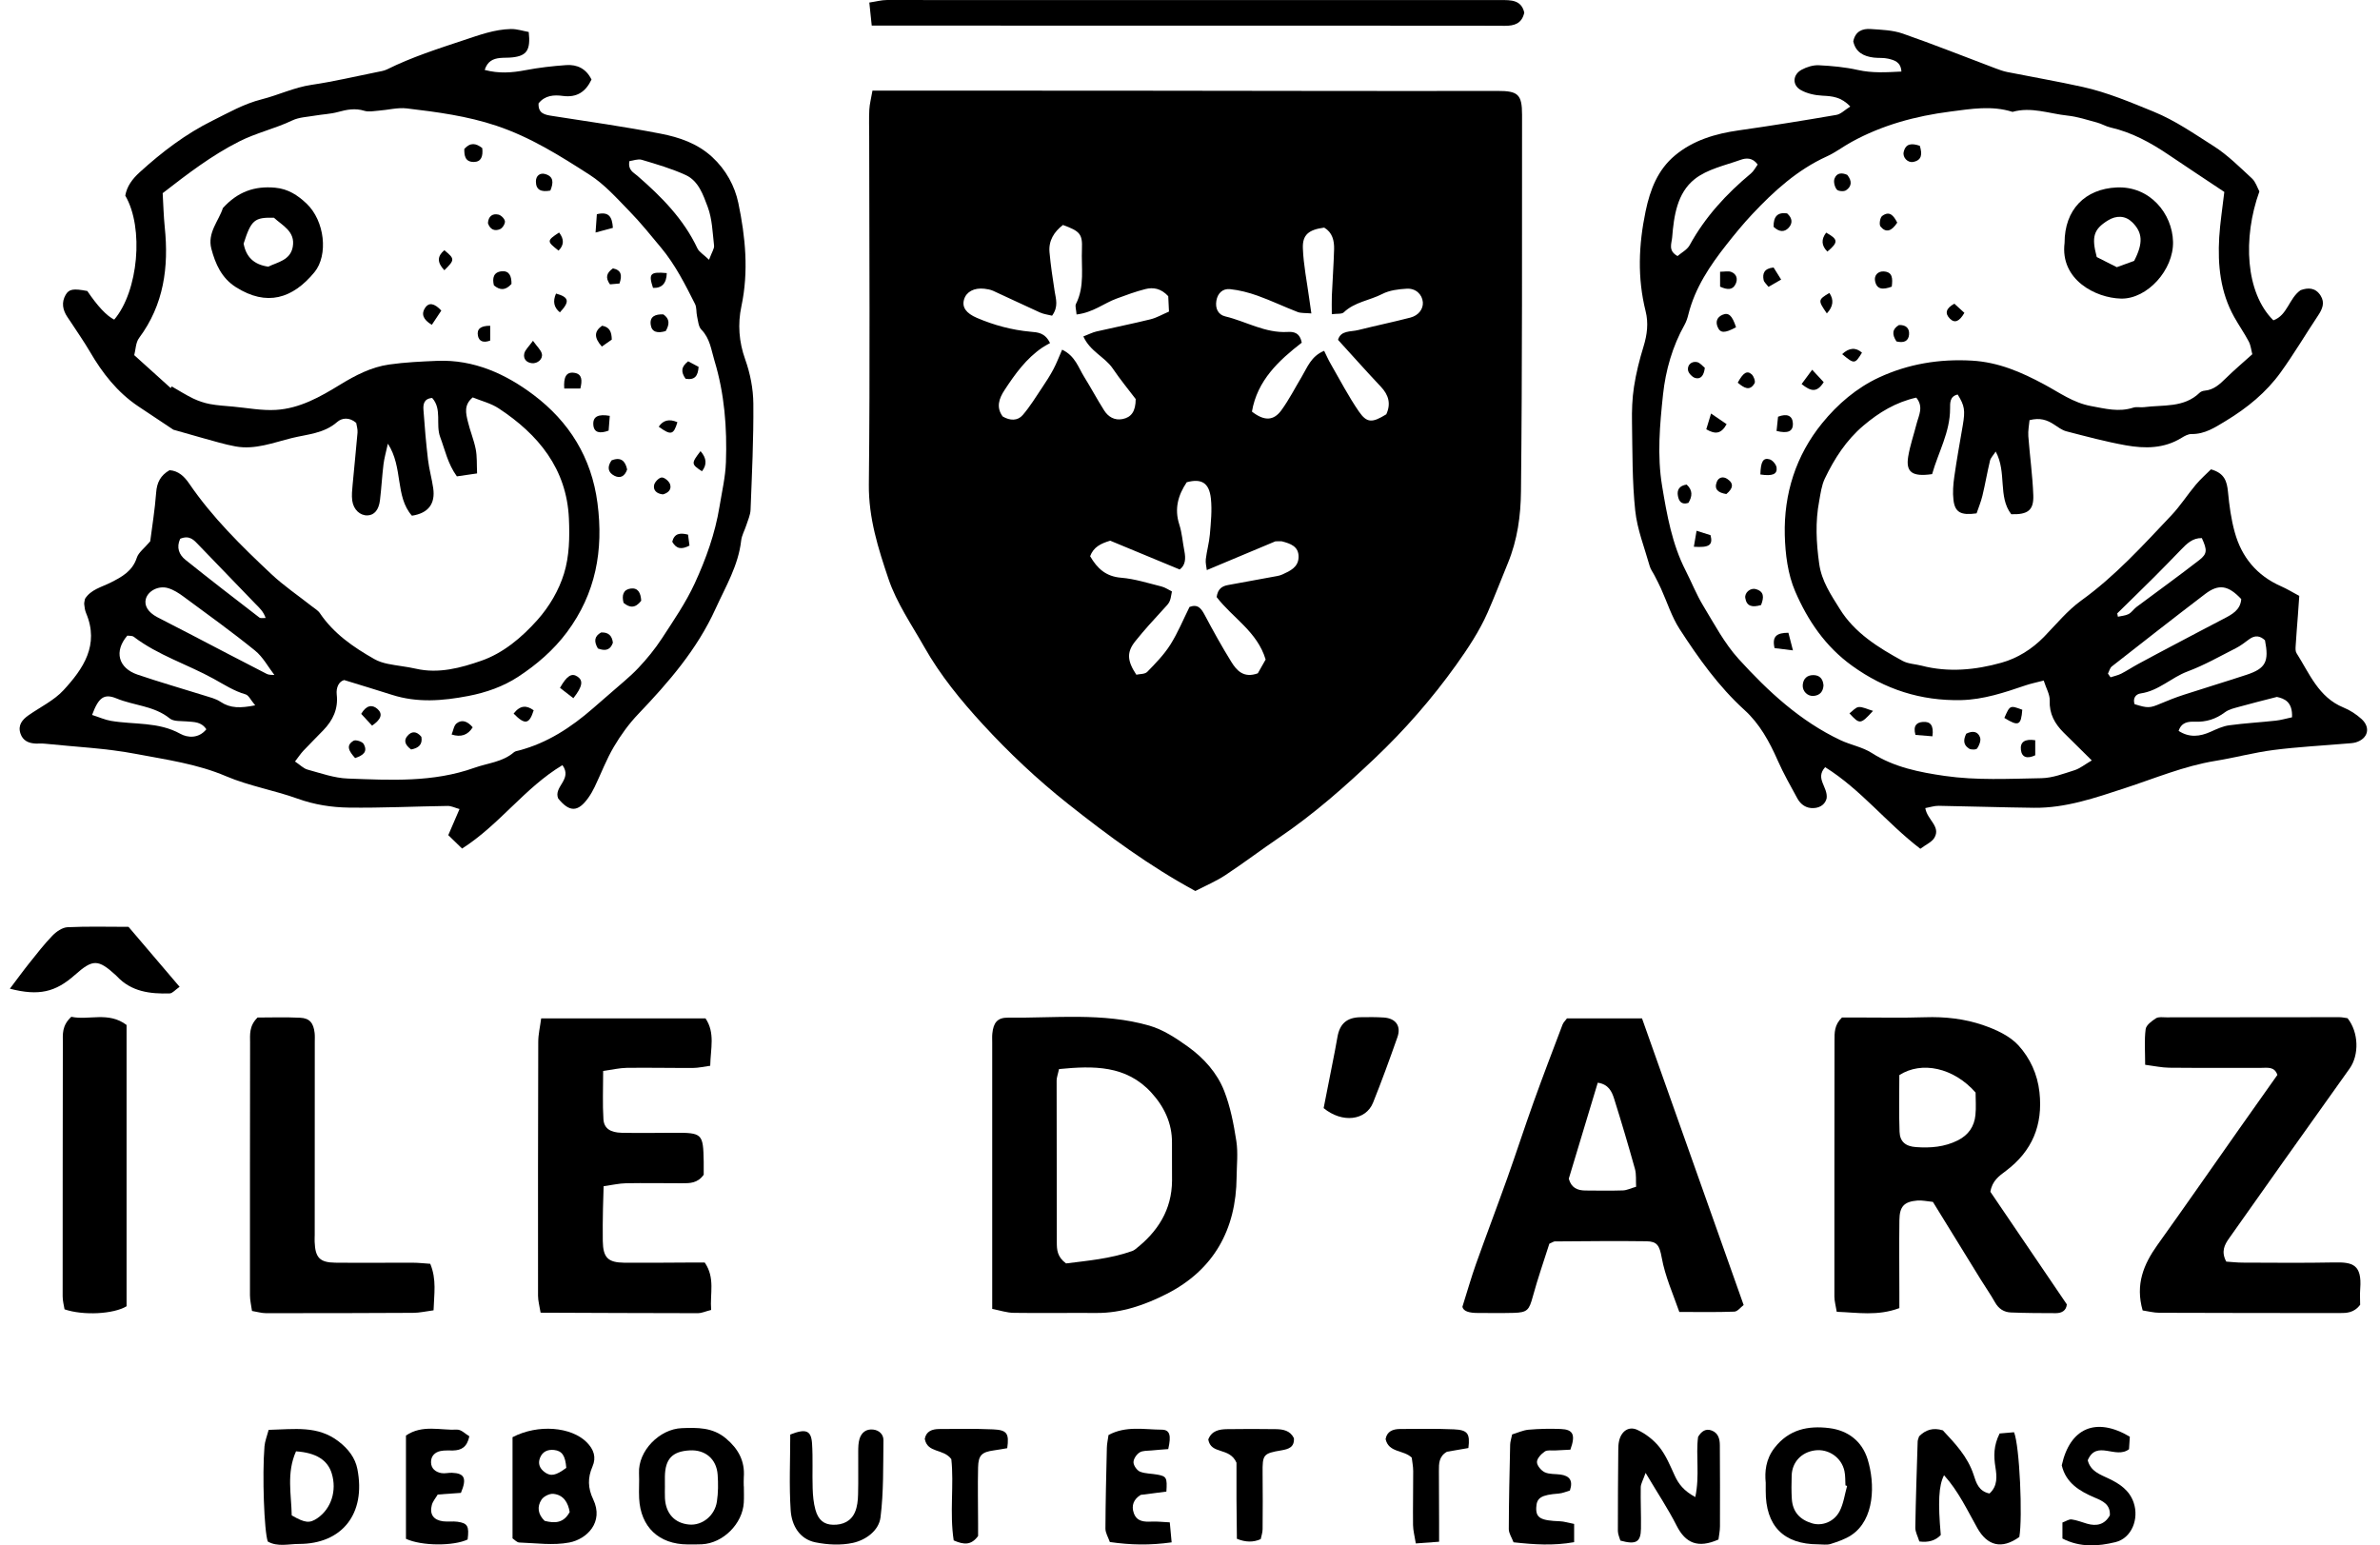 <svg width="77" height="50" viewBox="0 0 77 50" fill="none" xmlns="http://www.w3.org/2000/svg">
<path d="M38.672 28.828C37.193 28.026 35.857 27.042 34.554 26.009C33.562 25.222 32.645 24.359 31.791 23.429C31.083 22.658 30.42 21.847 29.902 20.932C29.493 20.21 29.008 19.508 28.746 18.733C28.415 17.753 28.099 16.761 28.11 15.676C28.151 11.925 28.123 8.174 28.121 4.422C28.121 4.131 28.11 3.838 28.125 3.548C28.135 3.363 28.185 3.178 28.227 2.932C28.752 2.932 29.233 2.932 29.713 2.932C31.906 2.932 34.098 2.932 36.291 2.934C38.386 2.936 40.482 2.941 42.578 2.942C44.538 2.944 46.497 2.946 48.457 2.942C49.108 2.941 49.244 3.053 49.243 3.714C49.24 7.776 49.252 11.839 49.208 15.901C49.2 16.68 49.097 17.463 48.781 18.229C48.563 18.756 48.356 19.305 48.125 19.827C47.862 20.422 47.493 20.979 47.113 21.511C46.334 22.601 45.454 23.609 44.48 24.533C43.508 25.455 42.508 26.338 41.396 27.092C40.806 27.491 40.238 27.924 39.643 28.316C39.34 28.516 39 28.658 38.671 28.829L38.672 28.828ZM39.362 19.319C39.4 19.043 39.546 18.963 39.73 18.929C40.205 18.842 40.68 18.756 41.154 18.668C41.268 18.646 41.388 18.634 41.491 18.586C41.739 18.472 42.006 18.353 42.013 18.025C42.02 17.675 41.747 17.588 41.477 17.516C41.441 17.507 41.4 17.515 41.262 17.515C40.59 17.797 39.834 18.114 39.044 18.445C39.033 18.344 38.997 18.216 39.011 18.093C39.043 17.823 39.12 17.559 39.143 17.29C39.175 16.905 39.217 16.511 39.176 16.131C39.121 15.619 38.871 15.475 38.394 15.603C38.116 16.02 37.988 16.459 38.154 16.971C38.243 17.246 38.261 17.543 38.318 17.828C38.365 18.069 38.357 18.286 38.166 18.426C37.385 18.102 36.639 17.793 35.919 17.494C35.611 17.585 35.378 17.702 35.269 17.996C35.499 18.393 35.778 18.652 36.27 18.692C36.71 18.728 37.142 18.867 37.575 18.975C37.698 19.005 37.809 19.085 37.916 19.137C37.854 19.496 37.845 19.488 37.643 19.706C37.33 20.046 37.018 20.387 36.73 20.747C36.448 21.101 36.464 21.376 36.763 21.83C36.874 21.805 37.041 21.816 37.117 21.738C37.385 21.464 37.66 21.181 37.863 20.86C38.107 20.474 38.282 20.045 38.485 19.637C38.76 19.535 38.866 19.692 38.979 19.903C39.25 20.414 39.531 20.921 39.835 21.412C40.011 21.697 40.238 21.951 40.694 21.785C40.769 21.652 40.863 21.488 40.947 21.339C40.676 20.434 39.876 19.991 39.364 19.32L39.362 19.319ZM34.83 10.176C34.819 10.014 34.775 9.903 34.811 9.833C35.1 9.263 34.978 8.65 35.004 8.055C35.025 7.57 34.936 7.478 34.389 7.279C34.103 7.5 33.92 7.786 33.955 8.164C33.993 8.587 34.057 9.008 34.122 9.428C34.16 9.674 34.252 9.919 34.038 10.214C33.916 10.183 33.772 10.167 33.645 10.11C33.138 9.882 32.638 9.64 32.132 9.41C32.045 9.371 31.945 9.353 31.85 9.342C31.515 9.304 31.264 9.439 31.19 9.689C31.116 9.941 31.257 10.135 31.606 10.285C32.163 10.523 32.739 10.678 33.343 10.733C33.567 10.753 33.807 10.759 33.972 11.1C33.898 11.143 33.81 11.187 33.729 11.241C33.202 11.597 32.84 12.102 32.499 12.622C32.322 12.891 32.22 13.18 32.441 13.476C32.679 13.615 32.924 13.621 33.09 13.427C33.326 13.152 33.517 12.838 33.719 12.536C33.848 12.345 33.973 12.15 34.081 11.947C34.184 11.752 34.262 11.544 34.363 11.314C34.784 11.514 34.886 11.887 35.073 12.188C35.296 12.546 35.495 12.921 35.721 13.277C35.853 13.487 36.059 13.609 36.316 13.559C36.599 13.503 36.743 13.313 36.743 12.911C36.527 12.627 36.247 12.286 36.001 11.923C35.747 11.549 35.267 11.372 35.05 10.885C35.235 10.814 35.35 10.753 35.473 10.725C36.056 10.59 36.645 10.474 37.226 10.33C37.425 10.28 37.608 10.172 37.82 10.081C37.81 9.871 37.803 9.705 37.796 9.583C37.56 9.328 37.308 9.29 37.057 9.353C36.74 9.433 36.431 9.548 36.124 9.661C35.714 9.811 35.364 10.113 34.83 10.175V10.176ZM42.114 11.089C41.381 11.656 40.675 12.306 40.504 13.318C40.896 13.623 41.201 13.624 41.456 13.274C41.704 12.933 41.898 12.551 42.116 12.187C42.298 11.882 42.419 11.523 42.84 11.351C42.919 11.511 42.978 11.647 43.053 11.775C43.351 12.292 43.627 12.824 43.964 13.314C44.225 13.693 44.398 13.683 44.85 13.405C45.005 13.07 44.931 12.782 44.675 12.512C44.212 12.021 43.765 11.518 43.289 10.996C43.378 10.683 43.697 10.741 43.942 10.679C44.504 10.538 45.071 10.421 45.632 10.275C45.902 10.204 46.05 9.992 46.033 9.777C46.013 9.527 45.805 9.322 45.509 9.341C45.242 9.356 44.953 9.392 44.722 9.511C44.312 9.722 43.827 9.769 43.474 10.107C43.409 10.168 43.262 10.142 43.088 10.166C43.088 9.941 43.081 9.757 43.089 9.573C43.111 9.07 43.148 8.567 43.162 8.064C43.169 7.785 43.108 7.521 42.842 7.364C42.345 7.431 42.134 7.591 42.152 8.036C42.172 8.574 42.283 9.11 42.355 9.646C42.374 9.79 42.396 9.933 42.426 10.141C42.228 10.123 42.092 10.137 41.98 10.094C41.547 9.927 41.126 9.725 40.688 9.568C40.401 9.465 40.097 9.387 39.795 9.355C39.559 9.33 39.393 9.488 39.353 9.732C39.313 9.972 39.404 10.181 39.641 10.237C40.314 10.398 40.932 10.784 41.659 10.74C41.853 10.728 42.056 10.761 42.116 11.092L42.114 11.089Z" fill="black"/>
<path d="M2.823 9.413C3.159 9.91 3.45 10.219 3.695 10.341C4.474 9.431 4.665 7.371 4.053 6.329C4.107 6.024 4.279 5.793 4.52 5.573C5.24 4.917 6.015 4.328 6.88 3.901C7.389 3.648 7.89 3.359 8.468 3.213C9.005 3.077 9.514 2.829 10.078 2.745C10.786 2.641 11.486 2.475 12.188 2.334C12.301 2.311 12.421 2.294 12.524 2.244C13.324 1.847 14.167 1.578 15.012 1.297C15.514 1.13 16 0.951 16.528 0.939C16.727 0.935 16.927 1.004 17.106 1.035C17.171 1.619 17.042 1.804 16.584 1.856C16.449 1.872 16.311 1.863 16.177 1.876C15.954 1.898 15.77 1.982 15.681 2.263C16.138 2.385 16.561 2.355 16.998 2.271C17.433 2.188 17.878 2.137 18.321 2.106C18.671 2.083 18.962 2.218 19.137 2.574C18.949 2.969 18.665 3.164 18.213 3.104C17.921 3.064 17.633 3.083 17.424 3.344C17.408 3.679 17.629 3.714 17.874 3.752C19.042 3.934 20.214 4.099 21.374 4.325C21.976 4.442 22.559 4.637 23.041 5.08C23.49 5.494 23.773 6.021 23.887 6.566C24.117 7.663 24.227 8.781 23.986 9.913C23.865 10.48 23.904 11.058 24.111 11.633C24.272 12.083 24.369 12.581 24.373 13.059C24.383 14.203 24.327 15.348 24.283 16.493C24.277 16.662 24.197 16.829 24.145 16.994C24.092 17.161 23.998 17.321 23.979 17.49C23.887 18.3 23.476 18.98 23.148 19.701C22.552 21.013 21.635 22.07 20.656 23.096C20.351 23.414 20.085 23.781 19.861 24.161C19.618 24.572 19.447 25.027 19.239 25.461C19.181 25.582 19.112 25.702 19.034 25.812C18.698 26.284 18.425 26.283 18.059 25.835C17.9 25.451 18.531 25.22 18.197 24.756C16.977 25.486 16.166 26.679 14.95 27.455C14.788 27.297 14.646 27.16 14.503 27.021C14.631 26.725 14.737 26.479 14.867 26.177C14.719 26.136 14.601 26.075 14.483 26.076C13.417 26.091 12.351 26.144 11.285 26.13C10.728 26.122 10.175 26.037 9.633 25.842C8.872 25.568 8.058 25.431 7.317 25.116C6.374 24.713 5.375 24.579 4.394 24.392C3.426 24.207 2.433 24.165 1.451 24.062C1.355 24.052 1.256 24.062 1.16 24.058C0.928 24.05 0.737 23.965 0.661 23.731C0.573 23.464 0.718 23.286 0.924 23.142C1.304 22.876 1.744 22.666 2.052 22.334C2.693 21.64 3.222 20.869 2.785 19.836C2.748 19.749 2.735 19.649 2.725 19.554C2.719 19.498 2.74 19.439 2.75 19.375C2.939 19.075 3.279 18.999 3.568 18.855C3.939 18.668 4.283 18.485 4.427 18.044C4.482 17.874 4.665 17.745 4.86 17.514C4.919 17.049 5.011 16.496 5.052 15.938C5.076 15.614 5.19 15.383 5.485 15.213C5.771 15.232 5.964 15.416 6.12 15.645C6.87 16.743 7.812 17.668 8.774 18.571C9.18 18.953 9.647 19.268 10.086 19.614C10.176 19.686 10.286 19.747 10.349 19.839C10.797 20.502 11.432 20.939 12.11 21.324C12.241 21.399 12.394 21.447 12.543 21.478C12.847 21.541 13.159 21.568 13.46 21.637C14.195 21.805 14.913 21.608 15.57 21.379C16.273 21.135 16.874 20.634 17.387 20.059C17.78 19.617 18.081 19.096 18.247 18.56C18.421 18.002 18.433 17.371 18.406 16.777C18.334 15.166 17.418 14.057 16.133 13.212C15.88 13.046 15.57 12.972 15.294 12.858C14.998 13.104 15.075 13.38 15.136 13.637C15.207 13.939 15.331 14.229 15.391 14.533C15.438 14.77 15.421 15.018 15.435 15.318C15.168 15.357 14.973 15.386 14.781 15.413C14.483 14.999 14.398 14.557 14.242 14.143C14.088 13.733 14.309 13.241 13.982 12.876C13.708 12.898 13.688 13.091 13.7 13.261C13.737 13.801 13.785 14.342 13.848 14.88C13.885 15.188 13.972 15.489 14.016 15.796C14.088 16.299 13.858 16.605 13.327 16.686C12.774 16.055 13.05 15.126 12.549 14.355C12.488 14.632 12.431 14.826 12.407 15.025C12.36 15.41 12.34 15.799 12.293 16.184C12.255 16.5 12.108 16.667 11.893 16.676C11.654 16.686 11.437 16.494 11.396 16.197C11.373 16.026 11.393 15.848 11.409 15.675C11.459 15.115 11.52 14.557 11.567 13.997C11.576 13.887 11.538 13.773 11.524 13.682C11.303 13.491 11.063 13.518 10.908 13.654C10.483 14.027 9.941 14.051 9.446 14.172C8.852 14.318 8.253 14.559 7.621 14.444C7.263 14.379 6.914 14.269 6.562 14.174C6.284 14.098 6.007 14.017 5.609 13.903C5.3 13.698 4.883 13.423 4.469 13.144C3.795 12.691 3.312 12.071 2.908 11.377C2.722 11.059 2.51 10.757 2.309 10.448C2.267 10.383 2.222 10.32 2.179 10.255C2.027 10.027 1.983 9.786 2.123 9.541C2.232 9.351 2.375 9.33 2.821 9.415L2.823 9.413ZM5.525 12.552C5.536 12.535 5.546 12.519 5.557 12.503C5.787 12.635 6.012 12.779 6.251 12.894C6.421 12.975 6.607 13.038 6.792 13.073C7.038 13.119 7.291 13.133 7.543 13.156C8.005 13.198 8.47 13.29 8.929 13.262C9.697 13.216 10.358 12.842 11.003 12.446C11.496 12.145 12.013 11.875 12.59 11.794C13.106 11.72 13.631 11.697 14.152 11.675C15.333 11.629 16.365 12.1 17.266 12.78C18.411 13.645 19.138 14.8 19.33 16.277C19.531 17.808 19.273 19.203 18.344 20.452C17.91 21.035 17.36 21.507 16.764 21.897C16.285 22.211 15.733 22.406 15.152 22.518C14.319 22.678 13.502 22.744 12.681 22.481C12.19 22.324 11.696 22.176 11.135 22.003C10.961 22.049 10.87 22.246 10.894 22.471C10.947 22.938 10.771 23.304 10.461 23.626C10.248 23.849 10.027 24.064 9.816 24.289C9.729 24.382 9.659 24.489 9.544 24.638C9.707 24.746 9.818 24.865 9.952 24.901C10.382 25.018 10.817 25.175 11.255 25.19C12.628 25.24 14.008 25.321 15.345 24.843C15.78 24.688 16.258 24.658 16.628 24.339C16.67 24.304 16.736 24.295 16.792 24.281C17.71 24.039 18.479 23.533 19.185 22.918C19.375 22.753 19.567 22.588 19.756 22.422C20.058 22.154 20.378 21.903 20.654 21.61C20.932 21.316 21.191 20.998 21.412 20.66C21.791 20.079 22.188 19.501 22.476 18.876C22.84 18.086 23.137 17.26 23.278 16.392C23.356 15.914 23.469 15.436 23.486 14.955C23.525 13.845 23.441 12.743 23.115 11.669C23.009 11.319 22.972 10.951 22.692 10.666C22.596 10.569 22.586 10.383 22.552 10.233C22.522 10.102 22.544 9.949 22.486 9.835C22.166 9.2 21.846 8.564 21.387 8.013C21.053 7.612 20.725 7.202 20.36 6.829C19.955 6.413 19.558 5.965 19.077 5.656C18.123 5.043 17.164 4.438 16.065 4.07C15.114 3.752 14.143 3.624 13.164 3.508C12.865 3.472 12.553 3.559 12.245 3.581C12.093 3.593 11.927 3.628 11.788 3.585C11.491 3.493 11.22 3.545 10.933 3.624C10.693 3.69 10.436 3.698 10.188 3.741C9.942 3.784 9.674 3.792 9.455 3.897C8.897 4.164 8.293 4.296 7.733 4.58C6.844 5.031 6.074 5.621 5.263 6.25C5.285 6.619 5.293 6.985 5.33 7.349C5.464 8.641 5.302 9.857 4.5 10.935C4.389 11.083 4.39 11.315 4.343 11.491C4.775 11.88 5.148 12.217 5.521 12.554L5.525 12.552ZM22.94 8.404C23.032 8.153 23.113 8.045 23.102 7.947C23.054 7.525 23.042 7.083 22.896 6.693C22.751 6.307 22.6 5.854 22.186 5.664C21.731 5.455 21.243 5.314 20.762 5.17C20.638 5.134 20.484 5.198 20.363 5.213C20.31 5.504 20.491 5.575 20.619 5.686C21.397 6.361 22.116 7.084 22.564 8.037C22.619 8.153 22.758 8.23 22.94 8.405V8.404ZM8.257 22.822C8.111 22.649 8.047 22.497 7.947 22.467C7.571 22.359 7.254 22.151 6.917 21.965C6.065 21.494 5.116 21.204 4.328 20.604C4.275 20.563 4.183 20.576 4.119 20.566C3.684 21.072 3.823 21.615 4.452 21.828C5.163 22.07 5.886 22.276 6.603 22.501C6.785 22.559 6.982 22.604 7.136 22.708C7.455 22.921 7.782 22.914 8.257 22.821V22.822ZM8.876 21.837C8.676 21.579 8.508 21.256 8.248 21.047C7.5 20.441 6.716 19.877 5.939 19.304C5.786 19.191 5.616 19.081 5.435 19.028C5.126 18.938 4.794 19.118 4.72 19.372C4.657 19.59 4.788 19.809 5.084 19.966C5.424 20.145 5.769 20.317 6.11 20.495C6.948 20.931 7.783 21.371 8.624 21.801C8.718 21.849 8.843 21.833 8.874 21.837H8.876ZM2.979 23.132C3.21 23.205 3.397 23.291 3.593 23.324C4.341 23.451 5.123 23.347 5.836 23.743C6.068 23.872 6.427 23.903 6.676 23.596C6.512 23.348 6.277 23.363 6.05 23.342C5.86 23.325 5.621 23.349 5.493 23.246C4.986 22.835 4.339 22.832 3.773 22.599C3.37 22.432 3.19 22.561 2.979 23.132ZM5.829 17.433C5.699 17.717 5.795 17.95 6 18.113C6.788 18.746 7.59 19.363 8.391 19.98C8.436 20.014 8.525 19.991 8.594 19.994C8.521 19.779 8.388 19.664 8.265 19.538C7.651 18.904 7.041 18.266 6.427 17.633C6.281 17.482 6.14 17.302 5.829 17.432V17.433Z" fill="black"/>
<path d="M62.506 15.341C61.862 15.434 61.654 15.274 61.736 14.773C61.795 14.413 61.918 14.064 62.008 13.708C62.077 13.438 62.243 13.165 61.997 12.865C61.338 13.012 60.794 13.341 60.288 13.77C59.73 14.243 59.348 14.839 59.038 15.485C58.933 15.706 58.901 15.965 58.856 16.211C58.727 16.886 58.761 17.558 58.856 18.239C58.934 18.806 59.243 19.252 59.522 19.702C60.002 20.479 60.771 20.955 61.555 21.383C61.735 21.481 61.965 21.485 62.17 21.538C63.041 21.764 63.913 21.677 64.753 21.442C65.266 21.299 65.739 21.005 66.128 20.607C66.52 20.205 66.883 19.756 67.333 19.431C68.429 18.642 69.326 17.651 70.244 16.681C70.536 16.374 70.767 16.009 71.04 15.684C71.195 15.498 71.379 15.338 71.531 15.186C71.974 15.309 72.049 15.578 72.082 15.916C72.124 16.356 72.183 16.8 72.302 17.225C72.524 18.028 73.017 18.623 73.793 18.966C73.986 19.05 74.165 19.161 74.388 19.28C74.372 19.507 74.358 19.714 74.343 19.92C74.318 20.248 74.291 20.575 74.271 20.905C74.266 20.981 74.262 21.074 74.3 21.133C74.719 21.792 75.01 22.56 75.817 22.891C76.029 22.977 76.233 23.11 76.403 23.264C76.707 23.541 76.611 23.901 76.218 24.019C76.126 24.046 76.026 24.049 75.93 24.057C75.139 24.125 74.345 24.165 73.558 24.266C72.926 24.347 72.305 24.516 71.675 24.618C70.658 24.784 69.715 25.184 68.744 25.501C67.791 25.813 66.829 26.149 65.803 26.136C64.776 26.124 63.748 26.089 62.721 26.072C62.583 26.07 62.444 26.118 62.289 26.146C62.352 26.529 62.794 26.737 62.586 27.102C62.502 27.247 62.304 27.329 62.129 27.462C61.034 26.625 60.206 25.544 59.049 24.822C58.715 25.191 59.14 25.456 59.098 25.825C59.062 25.993 58.917 26.136 58.674 26.146C58.438 26.157 58.261 26.033 58.151 25.835C57.93 25.43 57.7 25.025 57.514 24.604C57.246 23.996 56.929 23.416 56.438 22.971C55.598 22.207 54.95 21.293 54.341 20.354C54.082 19.954 53.937 19.481 53.738 19.043C53.674 18.901 53.603 18.765 53.532 18.626C53.48 18.523 53.404 18.427 53.373 18.317C53.205 17.72 52.968 17.128 52.904 16.519C52.805 15.577 52.816 14.624 52.8 13.675C52.793 13.287 52.805 12.894 52.865 12.512C52.932 12.073 53.042 11.637 53.173 11.212C53.29 10.829 53.338 10.456 53.24 10.066C52.971 8.99 53.013 7.925 53.24 6.836C53.389 6.12 53.639 5.491 54.187 5.032C54.773 4.54 55.496 4.325 56.254 4.218C57.309 4.068 58.361 3.899 59.41 3.718C59.556 3.694 59.683 3.558 59.862 3.447C59.571 3.136 59.281 3.111 58.965 3.096C58.724 3.084 58.46 3.028 58.256 2.91C57.975 2.747 58 2.411 58.29 2.255C58.454 2.167 58.659 2.103 58.842 2.111C59.265 2.132 59.694 2.171 60.107 2.264C60.572 2.369 61.025 2.34 61.516 2.315C61.498 2.002 61.285 1.946 61.091 1.899C60.942 1.864 60.782 1.881 60.628 1.864C60.295 1.825 60.035 1.691 59.959 1.338C60.024 1.011 60.255 0.919 60.525 0.939C60.871 0.963 61.234 0.974 61.557 1.086C62.562 1.436 63.55 1.83 64.546 2.206C64.672 2.253 64.801 2.302 64.933 2.329C65.749 2.492 66.571 2.633 67.383 2.813C68.176 2.989 68.921 3.305 69.674 3.612C70.381 3.901 70.989 4.329 71.618 4.727C72.07 5.014 72.46 5.407 72.858 5.774C72.978 5.885 73.03 6.069 73.098 6.193C72.556 7.702 72.645 9.47 73.55 10.364C74.007 10.201 74.053 9.653 74.43 9.389C74.673 9.301 74.912 9.302 75.078 9.564C75.226 9.797 75.134 10.002 74.996 10.21C74.59 10.819 74.216 11.453 73.787 12.047C73.319 12.697 72.706 13.197 72.017 13.615C71.665 13.827 71.336 14.05 70.903 14.043C70.795 14.041 70.678 14.106 70.581 14.166C70.014 14.518 69.393 14.518 68.776 14.408C68.129 14.292 67.49 14.12 66.853 13.955C66.709 13.917 66.579 13.816 66.45 13.732C66.231 13.589 66.002 13.506 65.661 13.594C65.647 13.757 65.609 13.936 65.622 14.111C65.67 14.749 65.76 15.386 65.783 16.024C65.801 16.509 65.607 16.654 65.07 16.638C64.632 16.069 64.934 15.286 64.567 14.61C64.485 14.736 64.405 14.812 64.383 14.903C64.292 15.279 64.228 15.663 64.137 16.04C64.088 16.242 64.007 16.436 63.948 16.61C63.441 16.682 63.249 16.578 63.201 16.18C63.171 15.933 63.192 15.675 63.227 15.426C63.306 14.869 63.407 14.315 63.502 13.76C63.584 13.276 63.562 13.127 63.337 12.765C63.082 12.821 63.09 13.033 63.091 13.219C63.092 13.982 62.711 14.629 62.509 15.342L62.506 15.341ZM67.676 24.604C67.309 24.241 67.033 23.972 66.761 23.699C66.477 23.414 66.297 23.096 66.314 22.665C66.322 22.472 66.201 22.275 66.12 22.019C65.885 22.081 65.706 22.116 65.532 22.175C64.853 22.406 64.171 22.636 63.447 22.652C62.15 22.679 60.988 22.31 59.922 21.542C59.052 20.916 58.485 20.072 58.08 19.135C57.841 18.581 57.759 17.927 57.743 17.315C57.71 15.975 58.102 14.738 58.952 13.692C59.453 13.075 60.073 12.546 60.794 12.212C61.735 11.776 62.739 11.608 63.795 11.668C64.66 11.718 65.397 12.04 66.137 12.438C66.624 12.699 67.072 13.031 67.65 13.138C68.111 13.222 68.548 13.341 69.014 13.19C69.12 13.155 69.247 13.188 69.362 13.174C69.982 13.092 70.654 13.204 71.168 12.704C71.207 12.667 71.273 12.645 71.329 12.64C71.622 12.614 71.816 12.431 72.013 12.238C72.274 11.981 72.555 11.744 72.869 11.461C72.834 11.332 72.821 11.177 72.754 11.05C72.612 10.78 72.434 10.527 72.285 10.26C71.834 9.456 71.746 8.579 71.798 7.681C71.827 7.204 71.904 6.73 71.963 6.21C71.335 5.792 70.742 5.4 70.152 5.002C69.573 4.611 68.968 4.281 68.28 4.124C68.13 4.09 67.993 4.004 67.843 3.964C67.527 3.879 67.211 3.774 66.888 3.74C66.298 3.678 65.716 3.447 65.111 3.62C64.44 3.407 63.772 3.523 63.097 3.61C61.973 3.755 60.898 4.045 59.902 4.593C59.631 4.741 59.382 4.935 59.102 5.061C58.147 5.496 57.392 6.183 56.687 6.934C56.396 7.244 56.125 7.575 55.861 7.91C55.322 8.594 54.838 9.312 54.623 10.177C54.595 10.289 54.559 10.403 54.503 10.503C54.108 11.206 53.888 11.983 53.804 12.762C53.7 13.741 53.61 14.739 53.774 15.725C53.93 16.662 54.095 17.601 54.535 18.46C54.728 18.838 54.884 19.236 55.103 19.597C55.462 20.189 55.792 20.817 56.251 21.322C57.203 22.369 58.243 23.333 59.545 23.948C59.875 24.104 60.256 24.169 60.558 24.363C61.281 24.828 62.115 24.988 62.914 25.104C63.941 25.253 65.001 25.197 66.046 25.178C66.406 25.172 66.767 25.031 67.118 24.92C67.29 24.866 67.439 24.741 67.673 24.605L67.676 24.604ZM56.867 5.324C56.696 5.087 56.482 5.111 56.312 5.172C55.805 5.353 55.235 5.473 54.829 5.794C54.261 6.243 54.156 6.98 54.099 7.683C54.084 7.879 53.958 8.109 54.273 8.285C54.397 8.176 54.583 8.083 54.665 7.933C55.166 7.019 55.854 6.273 56.647 5.613C56.74 5.536 56.798 5.416 56.866 5.324H56.867ZM73.279 20.717C73.123 20.568 72.955 20.543 72.766 20.684C72.627 20.787 72.489 20.895 72.335 20.973C71.819 21.235 71.312 21.524 70.774 21.725C70.248 21.921 69.839 22.352 69.261 22.435C69.096 22.458 68.998 22.592 69.059 22.783C69.484 22.917 69.558 22.91 69.885 22.771C70.134 22.666 70.386 22.566 70.644 22.482C71.324 22.26 72.01 22.055 72.688 21.831C73.303 21.627 73.414 21.406 73.279 20.717ZM68.198 21.794C68.226 21.834 68.254 21.875 68.282 21.914C68.398 21.875 68.521 21.851 68.629 21.796C68.816 21.7 68.991 21.583 69.176 21.483C69.582 21.263 69.99 21.047 70.399 20.831C70.91 20.562 71.42 20.291 71.933 20.025C72.212 19.881 72.486 19.738 72.511 19.383C72.091 18.936 71.783 18.884 71.344 19.218C70.331 19.99 69.329 20.775 68.326 21.561C68.262 21.61 68.24 21.714 68.199 21.793L68.198 21.794ZM74.154 23.208C74.177 22.702 73.901 22.601 73.664 22.549C73.212 22.666 72.838 22.757 72.466 22.862C72.301 22.909 72.116 22.946 71.983 23.046C71.688 23.267 71.375 23.365 71.009 23.351C70.795 23.343 70.576 23.366 70.485 23.648C70.83 23.872 71.171 23.835 71.527 23.674C71.718 23.588 71.917 23.494 72.122 23.467C72.62 23.399 73.123 23.372 73.623 23.317C73.789 23.3 73.952 23.251 74.153 23.208H74.154ZM68.499 19.845C68.506 19.881 68.513 19.918 68.52 19.954C68.636 19.927 68.764 19.921 68.866 19.868C68.965 19.816 69.031 19.707 69.122 19.639C69.799 19.133 70.485 18.64 71.153 18.121C71.417 17.916 71.41 17.79 71.236 17.41C70.939 17.402 70.749 17.59 70.559 17.788C70.278 18.078 69.997 18.369 69.71 18.655C69.309 19.055 68.903 19.449 68.499 19.846V19.845Z" fill="black"/>
<path d="M32.101 42.35C32.101 41.83 32.101 41.424 32.101 41.017C32.101 38.589 32.101 36.159 32.101 33.731C32.101 33.634 32.095 33.535 32.105 33.439C32.14 33.09 32.269 32.922 32.612 32.926C34.139 32.944 35.684 32.754 37.18 33.183C37.63 33.312 38.055 33.592 38.441 33.87C38.947 34.235 39.377 34.712 39.605 35.294C39.806 35.808 39.914 36.368 39.999 36.918C40.058 37.298 40.012 37.694 40.008 38.083C39.995 39.784 39.265 41.088 37.754 41.86C37.058 42.215 36.294 42.487 35.475 42.481C34.583 42.475 33.69 42.49 32.798 42.477C32.579 42.475 32.361 42.4 32.101 42.35ZM34.263 34.591C34.224 34.77 34.185 34.863 34.185 34.956C34.184 36.702 34.187 38.448 34.191 40.195C34.191 40.429 34.2 40.665 34.49 40.878C35.168 40.791 35.914 40.731 36.63 40.477C36.666 40.464 36.701 40.443 36.731 40.419C37.455 39.855 37.913 39.146 37.919 38.198C37.922 37.79 37.913 37.383 37.917 36.975C37.923 36.337 37.659 35.798 37.247 35.349C36.434 34.462 35.379 34.481 34.263 34.59V34.591Z" fill="black"/>
<path d="M61.449 42.324C60.743 42.587 60.102 42.467 59.424 42.443C59.392 42.244 59.348 42.096 59.348 41.949C59.346 39.189 59.35 36.429 59.352 33.669C59.352 33.416 59.342 33.161 59.594 32.921C59.744 32.921 59.933 32.921 60.123 32.921C60.84 32.92 61.559 32.937 62.277 32.913C62.926 32.891 63.565 32.962 64.168 33.171C64.579 33.313 65.024 33.516 65.306 33.827C65.674 34.233 65.919 34.75 65.983 35.341C66.099 36.406 65.745 37.246 64.897 37.884C64.679 38.048 64.452 38.202 64.395 38.561C65.2 39.747 66.03 40.968 66.868 42.203C66.851 42.401 66.708 42.487 66.514 42.487C66.029 42.487 65.544 42.484 65.06 42.465C64.836 42.457 64.662 42.346 64.545 42.138C64.404 41.886 64.237 41.649 64.085 41.403C63.568 40.565 63.052 39.725 62.535 38.887C62.333 38.867 62.181 38.831 62.033 38.843C61.603 38.88 61.456 39.033 61.451 39.479C61.441 40.256 61.449 41.034 61.45 41.811C61.45 41.963 61.45 42.115 61.45 42.325L61.449 42.324ZM63.916 35.349C63.208 34.544 62.173 34.321 61.449 34.785C61.449 35.381 61.433 35.999 61.456 36.615C61.467 36.938 61.649 37.09 61.986 37.114C62.454 37.148 62.912 37.113 63.344 36.895C63.685 36.723 63.874 36.447 63.911 36.079C63.937 35.83 63.916 35.578 63.916 35.349Z" fill="black"/>
<path d="M56.412 42.224C56.318 42.294 56.217 42.433 56.111 42.438C55.534 42.46 54.957 42.448 54.331 42.448C54.126 41.862 53.872 41.3 53.761 40.689C53.69 40.294 53.608 40.166 53.268 40.161C52.28 40.146 51.291 40.161 50.301 40.166C50.266 40.166 50.231 40.196 50.126 40.24C49.956 40.778 49.752 41.358 49.591 41.95C49.472 42.386 49.418 42.466 48.972 42.478C48.584 42.488 48.196 42.482 47.808 42.481C47.559 42.481 47.34 42.436 47.314 42.278C47.485 41.734 47.605 41.313 47.751 40.901C48.082 39.972 48.433 39.049 48.765 38.119C49.057 37.298 49.326 36.468 49.62 35.648C49.921 34.81 50.239 33.979 50.554 33.148C50.581 33.079 50.643 33.023 50.696 32.95H53.124C54.214 36.024 55.297 39.08 56.412 42.224ZM50.755 38.136C50.834 38.434 51.037 38.517 51.289 38.519C51.694 38.522 52.1 38.529 52.505 38.516C52.632 38.512 52.756 38.448 52.933 38.397C52.922 38.191 52.944 37.997 52.896 37.823C52.684 37.062 52.459 36.304 52.222 35.55C52.148 35.315 52.039 35.081 51.692 35.031C51.377 36.078 51.063 37.118 50.755 38.136V38.136Z" fill="black"/>
<path d="M23.008 42.383C22.805 42.435 22.696 42.488 22.586 42.488C20.905 42.487 19.223 42.478 17.49 42.472C17.455 42.253 17.407 42.089 17.407 41.924C17.404 39.185 17.406 36.446 17.414 33.708C17.414 33.466 17.473 33.225 17.509 32.949H22.825C23.143 33.418 22.988 33.93 22.978 34.483C22.764 34.512 22.598 34.552 22.432 34.553C21.715 34.557 20.998 34.541 20.28 34.55C20.039 34.554 19.799 34.612 19.514 34.65C19.514 35.219 19.491 35.719 19.523 36.215C19.543 36.511 19.747 36.643 20.112 36.651C20.674 36.663 21.237 36.654 21.8 36.651C22.724 36.648 22.75 36.672 22.767 37.588C22.77 37.742 22.767 37.895 22.767 38.008C22.566 38.291 22.309 38.284 22.056 38.284C21.455 38.284 20.854 38.273 20.253 38.284C20.029 38.288 19.805 38.342 19.529 38.38C19.521 38.655 19.512 38.88 19.508 39.106C19.503 39.455 19.495 39.805 19.502 40.154C19.512 40.69 19.666 40.849 20.199 40.855C20.917 40.861 21.634 40.852 22.352 40.849C22.503 40.849 22.654 40.849 22.8 40.849C23.145 41.352 22.964 41.854 23.008 42.384V42.383Z" fill="black"/>
<path d="M72.025 40.819C72.184 40.829 72.371 40.852 72.559 40.852C73.549 40.855 74.54 40.866 75.529 40.846C76.113 40.834 76.419 40.913 76.36 41.692C76.346 41.882 76.358 42.074 76.358 42.218C76.158 42.478 75.923 42.485 75.688 42.484C73.748 42.483 71.807 42.482 69.866 42.475C69.681 42.475 69.496 42.424 69.321 42.399C69.081 41.562 69.35 40.91 69.796 40.285C70.686 39.041 71.559 37.785 72.439 36.534C72.85 35.951 73.263 35.369 73.68 34.779C73.586 34.497 73.352 34.552 73.148 34.551C72.158 34.548 71.169 34.556 70.179 34.546C69.937 34.543 69.695 34.489 69.402 34.451C69.402 34.022 69.372 33.656 69.418 33.299C69.435 33.167 69.616 33.034 69.751 32.947C69.838 32.892 69.978 32.916 70.093 32.916C71.956 32.913 73.82 32.911 75.683 32.911C75.778 32.911 75.873 32.934 75.95 32.944C76.312 33.397 76.331 34.133 76.016 34.574C75.295 35.582 74.578 36.592 73.861 37.601C73.279 38.422 72.7 39.244 72.118 40.065C71.967 40.278 71.855 40.496 72.025 40.817V40.819Z" fill="black"/>
<path d="M14.027 42.395C13.775 42.428 13.571 42.477 13.367 42.477C11.776 42.487 10.185 42.488 8.594 42.487C8.464 42.487 8.334 42.446 8.153 42.416C8.129 42.237 8.087 42.072 8.087 41.906C8.085 39.186 8.088 36.466 8.091 33.746C8.091 33.477 8.053 33.197 8.333 32.922C8.753 32.922 9.234 32.905 9.712 32.929C10.019 32.943 10.143 33.101 10.179 33.421C10.19 33.517 10.184 33.615 10.184 33.712C10.184 35.792 10.183 37.871 10.182 39.949C10.182 40.027 10.176 40.105 10.18 40.182C10.199 40.69 10.344 40.848 10.848 40.854C11.682 40.863 12.517 40.852 13.351 40.855C13.539 40.855 13.727 40.878 13.92 40.89C14.132 41.401 14.042 41.872 14.027 42.395Z" fill="black"/>
<path d="M2.308 32.898C2.866 33.022 3.506 32.717 4.095 33.163V42.264C3.675 42.518 2.696 42.571 2.088 42.363C2.068 42.238 2.027 42.091 2.027 41.942C2.026 39.207 2.03 36.471 2.033 33.736C2.033 33.468 1.995 33.187 2.308 32.898Z" fill="black"/>
<path d="M28.203 0.828C28.175 0.561 28.153 0.349 28.125 0.082C28.356 0.048 28.521 0.001 28.686 0.001C35.305 -0.001 41.925 0.001 48.544 0.002C48.881 0.002 49.218 -0.01 49.315 0.408C49.237 0.767 48.988 0.835 48.694 0.835C48.326 0.835 47.956 0.831 47.588 0.831C41.435 0.83 35.281 0.829 29.127 0.828C28.841 0.828 28.555 0.828 28.202 0.828H28.203Z" fill="black"/>
<path d="M62.096 49.873C62.048 49.712 61.964 49.568 61.966 49.425C61.981 48.496 62.013 47.567 62.042 46.639C62.044 46.583 62.073 46.528 62.089 46.472C62.299 46.26 62.541 46.182 62.857 46.279C63.249 46.701 63.661 47.127 63.854 47.722C63.933 47.967 64.013 48.25 64.366 48.322C64.634 48.081 64.605 47.768 64.557 47.467C64.501 47.113 64.496 46.774 64.694 46.38C64.833 46.368 65.007 46.352 65.16 46.34C65.341 46.779 65.442 49.101 65.331 49.729C64.757 50.141 64.295 50.011 63.973 49.441C63.646 48.861 63.361 48.245 62.896 47.731C62.722 48.059 62.696 48.608 62.79 49.664C62.623 49.844 62.391 49.914 62.096 49.874L62.096 49.873Z" fill="black"/>
<path d="M54.848 48.436C54.996 47.736 54.859 47.095 54.938 46.49C55.049 46.304 55.191 46.211 55.383 46.286C55.594 46.368 55.642 46.563 55.642 46.765C55.647 47.638 55.65 48.511 55.646 49.384C55.646 49.535 55.612 49.684 55.597 49.811C54.938 50.104 54.532 49.934 54.243 49.361C53.966 48.814 53.623 48.301 53.24 47.655C53.154 47.898 53.085 48.008 53.083 48.12C53.075 48.566 53.097 49.012 53.09 49.458C53.084 49.896 52.932 49.985 52.424 49.846C52.398 49.753 52.344 49.644 52.343 49.535C52.341 48.662 52.349 47.789 52.356 46.916C52.356 46.82 52.36 46.721 52.381 46.627C52.45 46.311 52.691 46.131 52.977 46.265C53.245 46.39 53.505 46.592 53.689 46.824C53.901 47.093 54.036 47.424 54.181 47.741C54.307 48.015 54.475 48.235 54.847 48.437L54.848 48.436Z" fill="black"/>
<path d="M16.582 49.774V46.5C17.415 46.067 18.484 46.168 18.979 46.662C19.212 46.895 19.299 47.151 19.168 47.451C19.01 47.813 19.017 48.145 19.191 48.51C19.548 49.256 18.979 49.801 18.419 49.908C17.899 50.008 17.343 49.927 16.802 49.908C16.722 49.906 16.643 49.813 16.582 49.774ZM18.431 48.921C18.379 48.618 18.237 48.368 17.902 48.333C17.779 48.321 17.589 48.415 17.52 48.52C17.367 48.751 17.404 48.998 17.62 49.207C17.946 49.291 18.235 49.286 18.431 48.921ZM18.321 47.492C18.29 47.1 18.188 46.943 17.927 46.914C17.716 46.891 17.547 46.968 17.468 47.176C17.398 47.361 17.465 47.515 17.618 47.629C17.818 47.778 17.985 47.743 18.321 47.492Z" fill="black"/>
<path d="M24.066 48.092C24.066 48.266 24.074 48.441 24.064 48.615C24.025 49.303 23.392 49.931 22.71 49.965C22.555 49.972 22.4 49.971 22.245 49.97C21.317 49.965 20.725 49.407 20.678 48.479C20.664 48.209 20.687 47.936 20.674 47.665C20.641 46.942 21.34 46.235 22.056 46.208C22.564 46.188 23.056 46.179 23.485 46.539C23.886 46.875 24.105 47.272 24.064 47.801C24.057 47.897 24.063 47.994 24.063 48.092H24.066ZM21.511 48.068C21.511 48.068 21.511 48.068 21.512 48.068C21.512 48.203 21.506 48.34 21.513 48.476C21.54 48.974 21.83 49.286 22.299 49.327C22.715 49.364 23.125 49.044 23.194 48.584C23.237 48.299 23.239 48.001 23.218 47.712C23.181 47.204 22.817 46.901 22.317 46.927C21.753 46.957 21.52 47.201 21.511 47.776C21.509 47.873 21.511 47.971 21.511 48.068Z" fill="black"/>
<path d="M8.692 46.263C9.533 46.243 10.28 46.116 10.956 46.638C11.272 46.881 11.492 47.172 11.562 47.529C11.847 48.987 11.058 49.955 9.676 49.954C9.337 49.954 8.978 50.057 8.664 49.876C8.546 49.55 8.48 47.723 8.557 46.795C8.57 46.631 8.637 46.471 8.692 46.263ZM9.577 46.958C9.263 47.661 9.428 48.363 9.438 49.03C9.875 49.282 10.019 49.292 10.274 49.117C10.718 48.809 10.903 48.229 10.733 47.673C10.602 47.245 10.234 47.002 9.576 46.958H9.577Z" fill="black"/>
<path d="M57.125 47.961C57.093 47.624 57.122 47.218 57.411 46.846C57.874 46.249 58.495 46.121 59.18 46.206C59.786 46.281 60.239 46.627 60.422 47.212C60.668 48.005 60.656 49.16 59.901 49.666C59.701 49.8 59.459 49.881 59.227 49.955C59.103 49.994 58.958 49.967 58.822 49.967C57.703 49.965 57.12 49.369 57.126 48.233C57.126 48.174 57.126 48.116 57.126 47.961H57.125ZM59.759 48.077C59.741 48.072 59.723 48.065 59.706 48.06C59.696 47.905 59.706 47.746 59.673 47.596C59.579 47.156 59.16 46.87 58.719 46.927C58.281 46.985 57.978 47.308 57.966 47.743C57.958 47.995 57.955 48.249 57.971 48.501C57.998 48.91 58.224 49.169 58.632 49.289C58.951 49.382 59.335 49.243 59.517 48.895C59.645 48.647 59.682 48.352 59.759 48.078V48.077Z" fill="black"/>
<path d="M0.319 31.99C0.561 31.671 0.749 31.41 0.95 31.159C1.191 30.858 1.429 30.549 1.696 30.273C1.823 30.142 2.015 30.009 2.183 30C2.84 29.969 3.498 29.988 4.158 29.988C4.711 30.637 5.246 31.265 5.811 31.928C5.668 32.027 5.581 32.139 5.491 32.142C4.862 32.161 4.254 32.09 3.788 31.594C3.774 31.58 3.76 31.566 3.746 31.552C3.172 31.03 3.004 31.029 2.423 31.544C1.796 32.101 1.257 32.232 0.319 31.989V31.99Z" fill="black"/>
<path d="M25.568 46.414C26.076 46.214 26.243 46.283 26.272 46.7C26.304 47.184 26.276 47.672 26.292 48.158C26.299 48.389 26.32 48.625 26.381 48.846C26.473 49.181 26.66 49.328 26.953 49.334C27.269 49.341 27.536 49.22 27.662 48.922C27.736 48.751 27.756 48.547 27.761 48.358C27.774 47.892 27.761 47.424 27.766 46.959C27.767 46.824 27.769 46.683 27.808 46.555C27.871 46.35 28.023 46.229 28.247 46.253C28.447 46.274 28.585 46.414 28.582 46.599C28.571 47.433 28.59 48.271 28.487 49.095C28.433 49.524 28.012 49.828 27.594 49.92C27.208 50.004 26.775 49.982 26.384 49.903C25.862 49.798 25.613 49.348 25.581 48.87C25.527 48.061 25.567 47.245 25.567 46.414H25.568Z" fill="black"/>
<path d="M13.134 46.447C13.665 46.084 14.244 46.283 14.789 46.256C14.922 46.25 15.065 46.402 15.185 46.471C15.11 46.829 14.919 46.923 14.661 46.93C14.525 46.934 14.386 46.92 14.256 46.947C14.068 46.985 13.941 47.112 13.945 47.313C13.949 47.519 14.093 47.628 14.278 47.662C14.389 47.682 14.508 47.648 14.623 47.652C15.029 47.667 15.11 47.832 14.912 48.302C14.685 48.319 14.437 48.336 14.162 48.355C14.098 48.465 14.004 48.571 13.971 48.693C13.891 48.994 14.025 49.182 14.335 49.222C14.488 49.241 14.646 49.215 14.8 49.236C15.132 49.283 15.183 49.38 15.129 49.81C14.68 50.026 13.64 50.025 13.134 49.788V46.447Z" fill="black"/>
<path d="M50.928 49.308V49.897C50.262 50.016 49.638 49.975 48.968 49.901C48.911 49.75 48.814 49.611 48.814 49.474C48.816 48.564 48.838 47.653 48.858 46.742C48.86 46.649 48.893 46.555 48.922 46.411C49.093 46.36 49.271 46.275 49.454 46.258C49.801 46.228 50.152 46.221 50.499 46.235C50.898 46.251 50.98 46.424 50.806 46.904C50.656 46.912 50.487 46.919 50.317 46.929C50.203 46.936 50.06 46.907 49.979 46.963C49.864 47.042 49.727 47.185 49.725 47.302C49.723 47.416 49.86 47.579 49.975 47.634C50.125 47.705 50.314 47.685 50.487 47.709C50.77 47.75 50.903 47.891 50.791 48.226C50.678 48.258 50.555 48.314 50.429 48.324C49.865 48.367 49.714 48.456 49.702 48.778C49.689 49.114 49.846 49.199 50.473 49.221C50.603 49.226 50.731 49.269 50.928 49.307L50.928 49.308Z" fill="black"/>
<path d="M37.735 48.26C37.467 48.294 37.188 48.33 36.905 48.367C36.678 48.506 36.593 48.712 36.684 48.962C36.782 49.234 37.02 49.243 37.265 49.231C37.435 49.223 37.605 49.244 37.846 49.256C37.867 49.478 37.884 49.666 37.906 49.903C37.202 50.002 36.577 49.989 35.907 49.892C35.854 49.739 35.764 49.599 35.764 49.459C35.768 48.587 35.789 47.714 35.81 46.841C35.813 46.709 35.844 46.578 35.864 46.43C36.424 46.125 37.016 46.254 37.585 46.257C37.849 46.259 37.898 46.441 37.796 46.885C37.63 46.898 37.444 46.91 37.259 46.929C37.126 46.943 36.972 46.929 36.869 46.994C36.77 47.056 36.67 47.205 36.672 47.313C36.674 47.419 36.784 47.575 36.884 47.616C37.058 47.685 37.262 47.676 37.451 47.712C37.74 47.766 37.765 47.813 37.736 48.261L37.735 48.26Z" fill="black"/>
<path d="M42.824 35.851C42.921 35.36 43.014 34.888 43.107 34.416C43.163 34.13 43.221 33.846 43.269 33.56C43.343 33.125 43.57 32.92 44.016 32.912C44.268 32.908 44.521 32.905 44.772 32.922C45.158 32.949 45.337 33.198 45.211 33.557C44.961 34.269 44.703 34.978 44.422 35.678C44.189 36.255 43.426 36.349 42.822 35.852L42.824 35.851Z" fill="black"/>
<path d="M66.704 47.41C66.968 46.205 67.808 45.833 68.906 46.484C68.898 46.614 68.888 46.773 68.88 46.889C68.446 47.222 67.832 46.571 67.544 47.247C67.637 47.608 67.944 47.706 68.221 47.838C68.579 48.008 68.896 48.217 69.032 48.622C69.208 49.143 68.968 49.767 68.441 49.896C67.886 50.031 67.299 50.075 66.726 49.779V49.261C66.846 49.218 66.939 49.149 67.022 49.161C67.192 49.184 67.355 49.251 67.521 49.299C67.834 49.389 68.092 49.329 68.26 49.029C68.28 48.673 68.03 48.565 67.773 48.456C67.279 48.247 66.837 47.98 66.704 47.411V47.41Z" fill="black"/>
<path d="M40.788 49.798C40.552 49.906 40.295 49.902 40.017 49.787C40.013 49.38 40.007 48.94 40.004 48.501C40.001 48.057 40.004 47.613 40.004 47.325C39.777 46.81 39.177 47.074 39.091 46.574C39.201 46.288 39.448 46.243 39.705 46.24C40.228 46.232 40.752 46.232 41.275 46.24C41.511 46.243 41.742 46.285 41.862 46.532C41.881 46.824 41.692 46.885 41.461 46.925C40.865 47.025 40.843 47.062 40.849 47.671C40.855 48.272 40.855 48.875 40.849 49.476C40.848 49.588 40.808 49.7 40.788 49.798Z" fill="black"/>
<path d="M46.557 49.883C46.262 49.905 46.064 49.92 45.806 49.938C45.769 49.704 45.718 49.524 45.716 49.341C45.709 48.76 45.723 48.178 45.721 47.597C45.721 47.445 45.689 47.294 45.674 47.161C45.407 46.904 44.928 47.009 44.828 46.561C44.873 46.308 45.067 46.237 45.294 46.235C45.876 46.232 46.458 46.221 47.037 46.246C47.485 46.266 47.565 46.383 47.507 46.851C47.28 46.891 47.039 46.932 46.814 46.971C46.554 47.117 46.551 47.352 46.553 47.589C46.556 48.152 46.557 48.714 46.559 49.277C46.559 49.447 46.559 49.616 46.559 49.882L46.557 49.883Z" fill="black"/>
<path d="M30.855 49.839C30.718 48.946 30.869 48.036 30.778 47.21C30.523 46.863 30.005 47.024 29.919 46.554C29.965 46.306 30.159 46.237 30.386 46.236C30.966 46.232 31.548 46.222 32.128 46.247C32.581 46.267 32.653 46.378 32.587 46.856C32.455 46.878 32.308 46.906 32.161 46.926C31.765 46.98 31.653 47.08 31.644 47.479C31.63 48.08 31.643 48.681 31.644 49.282C31.644 49.434 31.644 49.587 31.644 49.697C31.428 49.992 31.198 49.992 30.854 49.839H30.855Z" fill="black"/>
<path d="M7.209 6.734C7.69 6.203 8.236 6.011 8.903 6.073C9.325 6.111 9.636 6.321 9.915 6.584C10.508 7.144 10.628 8.255 10.172 8.809C9.465 9.665 8.629 9.924 7.629 9.289C7.17 8.997 6.968 8.54 6.838 8.049C6.701 7.528 7.084 7.137 7.21 6.734L7.209 6.734ZM8.679 8.628C8.982 8.48 9.395 8.422 9.472 7.985C9.56 7.486 9.135 7.298 8.864 7.046C8.232 7.027 8.126 7.119 7.882 7.882C7.96 8.31 8.211 8.562 8.679 8.628Z" fill="black"/>
<path d="M18.55 22.59C18.384 22.462 18.247 22.356 18.117 22.255C18.343 21.857 18.499 21.767 18.684 21.892C18.872 22.018 18.851 22.208 18.55 22.59Z" fill="black"/>
<path d="M15.602 4.792C15.633 5.062 15.566 5.24 15.327 5.24C15.043 5.24 15.018 5.027 15.022 4.818C15.221 4.6 15.398 4.632 15.602 4.791V4.792Z" fill="black"/>
<path d="M16.548 9.187C16.354 9.402 16.177 9.398 15.979 9.232C15.922 8.998 15.966 8.801 16.236 8.777C16.477 8.756 16.552 8.935 16.548 9.187Z" fill="black"/>
<path d="M14.278 10.048C14.177 10.199 14.077 10.349 13.971 10.509C13.685 10.342 13.62 10.153 13.758 9.953C13.873 9.785 14.047 9.801 14.278 10.049V10.048Z" fill="black"/>
<path d="M20.745 19.437C20.549 19.694 20.364 19.662 20.174 19.505C20.11 19.255 20.168 19.077 20.4 19.043C20.637 19.009 20.731 19.175 20.745 19.437Z" fill="black"/>
<path d="M17.243 11.026C17.383 11.223 17.501 11.324 17.53 11.445C17.572 11.616 17.39 11.77 17.209 11.751C17.024 11.731 16.925 11.602 16.962 11.438C16.989 11.318 17.106 11.219 17.242 11.027L17.243 11.026Z" fill="black"/>
<path d="M15.293 23.532C15.138 23.784 14.911 23.861 14.611 23.765C14.665 23.637 14.684 23.471 14.776 23.402C14.949 23.27 15.129 23.338 15.293 23.532Z" fill="black"/>
<path d="M21.572 8.836C21.564 9.167 21.416 9.327 21.127 9.315C20.976 8.855 21.032 8.787 21.572 8.836Z" fill="black"/>
<path d="M21.537 10.712C21.277 10.789 21.089 10.75 21.054 10.514C21.011 10.237 21.203 10.162 21.462 10.172C21.669 10.315 21.666 10.491 21.537 10.713V10.712Z" fill="black"/>
<path d="M18.255 12.57C18.231 12.209 18.312 12.018 18.59 12.064C18.836 12.105 18.84 12.31 18.776 12.57H18.255Z" fill="black"/>
<path d="M19.728 13.455C19.712 13.648 19.701 13.802 19.691 13.932C19.407 14.038 19.216 14.001 19.196 13.748C19.175 13.469 19.364 13.392 19.728 13.455Z" fill="black"/>
<path d="M17.806 6.166C17.508 6.222 17.338 6.146 17.338 5.87C17.338 5.686 17.471 5.58 17.646 5.633C17.911 5.713 17.913 5.908 17.805 6.166H17.806Z" fill="black"/>
<path d="M19.268 7.523C19.289 7.232 19.3 7.079 19.31 6.931C19.704 6.837 19.804 7.016 19.829 7.372C19.681 7.411 19.536 7.45 19.268 7.523Z" fill="black"/>
<path d="M20.29 15.19C20.21 15.423 20.058 15.486 19.877 15.393C19.67 15.287 19.635 15.111 19.785 14.896C20.087 14.774 20.231 14.914 20.29 15.19Z" fill="black"/>
<path d="M21.446 15.996C21.248 15.975 21.126 15.864 21.163 15.691C21.184 15.591 21.323 15.451 21.411 15.449C21.504 15.447 21.651 15.575 21.681 15.674C21.734 15.849 21.604 15.955 21.447 15.996H21.446Z" fill="black"/>
<path d="M12.037 23.477C11.907 23.336 11.792 23.211 11.686 23.097C11.851 22.817 12.037 22.789 12.206 22.933C12.394 23.096 12.335 23.272 12.038 23.478L12.037 23.477Z" fill="black"/>
<path d="M19.471 11.213C19.215 10.921 19.221 10.723 19.478 10.539C19.726 10.58 19.788 10.741 19.793 10.988C19.705 11.049 19.605 11.12 19.471 11.213Z" fill="black"/>
<path d="M15.786 7.218C15.801 7.001 15.929 6.9 16.124 6.943C16.211 6.962 16.325 7.075 16.336 7.159C16.346 7.239 16.259 7.379 16.18 7.413C15.999 7.492 15.85 7.421 15.786 7.218Z" fill="black"/>
<path d="M21.916 13.66C21.793 14.072 21.706 14.093 21.312 13.806C21.453 13.594 21.655 13.545 21.916 13.66Z" fill="black"/>
<path d="M16.617 23.088C16.83 22.813 17.035 22.814 17.266 22.982C17.123 23.435 16.984 23.462 16.617 23.088Z" fill="black"/>
<path d="M18.114 10.106C17.92 9.95 17.878 9.748 17.989 9.498C18.412 9.615 18.442 9.757 18.114 10.106Z" fill="black"/>
<path d="M19.344 20.981C19.206 20.747 19.233 20.584 19.446 20.464C19.685 20.45 19.802 20.569 19.829 20.796C19.745 21.036 19.582 21.072 19.343 20.981H19.344Z" fill="black"/>
<path d="M22.664 14.597C22.862 14.82 22.878 15.037 22.71 15.248C22.361 15.017 22.358 14.995 22.664 14.597Z" fill="black"/>
<path d="M11.49 24.528C11.289 24.304 11.179 24.119 11.44 23.966C11.509 23.926 11.722 23.994 11.765 24.071C11.908 24.326 11.746 24.44 11.49 24.527V24.528Z" fill="black"/>
<path d="M18.088 7.523C18.256 7.737 18.25 7.932 18.071 8.108C17.687 7.809 17.686 7.788 18.088 7.523Z" fill="black"/>
<path d="M22.179 12.253C22.026 12.033 22.033 11.869 22.264 11.69C22.366 11.745 22.486 11.808 22.602 11.87C22.58 12.168 22.479 12.306 22.178 12.254L22.179 12.253Z" fill="black"/>
<path d="M13.301 24.249C13.091 24.094 13.063 23.948 13.181 23.811C13.315 23.653 13.475 23.648 13.633 23.84C13.677 24.09 13.541 24.204 13.301 24.249Z" fill="black"/>
<path d="M22.26 17.298C22.276 17.415 22.291 17.533 22.307 17.652C22.058 17.782 21.884 17.77 21.749 17.528C21.817 17.259 21.995 17.231 22.26 17.298Z" fill="black"/>
<path d="M20.042 9.173C19.936 9.182 19.832 9.191 19.734 9.2C19.574 8.977 19.628 8.825 19.831 8.683C20.104 8.74 20.133 8.908 20.042 9.173Z" fill="black"/>
<path d="M14.376 8.744C14.139 8.491 14.142 8.293 14.375 8.096C14.717 8.375 14.719 8.407 14.376 8.744Z" fill="black"/>
<path d="M15.859 10.54V11.019C15.635 11.103 15.496 11.041 15.462 10.86C15.423 10.65 15.541 10.539 15.859 10.54Z" fill="black"/>
<path d="M66.795 7.861C66.793 6.779 67.461 6.113 68.478 6.065C69.558 6.015 70.283 6.913 70.304 7.824C70.325 8.73 69.47 9.679 68.623 9.661C67.795 9.642 66.646 9.047 66.795 7.861ZM68.484 8.645C68.689 8.57 68.884 8.5 69.046 8.441C69.345 7.864 69.32 7.521 68.984 7.191C68.767 6.977 68.475 6.957 68.19 7.136C67.738 7.42 67.66 7.659 67.836 8.317C68.029 8.415 68.249 8.526 68.485 8.645H68.484Z" fill="black"/>
<path d="M58.996 22.17C58.985 22.368 58.888 22.494 58.684 22.516C58.482 22.538 58.307 22.364 58.324 22.16C58.342 21.958 58.462 21.844 58.664 21.843C58.87 21.843 58.977 21.963 58.995 22.169L58.996 22.17Z" fill="black"/>
<path d="M56.166 10.588C55.796 10.789 55.653 10.783 55.568 10.573C55.5 10.403 55.553 10.265 55.721 10.188C55.923 10.099 56.041 10.202 56.166 10.588Z" fill="black"/>
<path d="M57.381 7.339C57.374 6.996 57.517 6.861 57.818 6.904C57.996 7.061 57.999 7.228 57.867 7.371C57.731 7.516 57.564 7.511 57.381 7.339Z" fill="black"/>
<path d="M55.65 9.275V8.792C55.797 8.792 55.916 8.762 56.01 8.798C56.179 8.863 56.23 9.018 56.156 9.181C56.065 9.381 55.9 9.389 55.65 9.275Z" fill="black"/>
<path d="M62.112 4.718C62.193 4.988 62.18 5.184 61.898 5.239C61.721 5.274 61.549 5.094 61.59 4.918C61.654 4.641 61.846 4.627 62.112 4.718Z" fill="black"/>
<path d="M58.287 12.426C58.41 12.26 58.493 12.146 58.629 11.963C58.782 12.128 58.895 12.25 59.002 12.365C58.779 12.718 58.583 12.661 58.287 12.426Z" fill="black"/>
<path d="M58.008 21.043C57.711 21.006 57.558 20.988 57.412 20.97C57.321 20.569 57.501 20.477 57.86 20.473C57.898 20.619 57.935 20.764 58.007 21.042L58.008 21.043Z" fill="black"/>
<path d="M59.764 5.658C59.923 5.852 59.913 6.033 59.723 6.158C59.653 6.204 59.469 6.188 59.424 6.131C59.356 6.045 59.315 5.881 59.351 5.782C59.423 5.581 59.599 5.585 59.765 5.658H59.764Z" fill="black"/>
<path d="M56.953 15.353C56.964 14.935 57.042 14.8 57.254 14.862C57.35 14.891 57.465 15.029 57.478 15.129C57.505 15.345 57.343 15.412 56.953 15.352V15.353Z" fill="black"/>
<path d="M64.847 23.228C65.027 22.817 65.028 22.815 65.427 22.964C65.388 23.47 65.306 23.513 64.847 23.228Z" fill="black"/>
<path d="M61.203 9.275C60.917 9.38 60.717 9.373 60.663 9.087C60.63 8.909 60.758 8.776 60.933 8.782C61.236 8.793 61.236 9.01 61.204 9.274L61.203 9.275Z" fill="black"/>
<path d="M56.975 19.576C56.698 19.657 56.509 19.626 56.465 19.348C56.438 19.177 56.628 19.014 56.8 19.06C57.075 19.133 57.075 19.323 56.975 19.576Z" fill="black"/>
<path d="M63.613 23.739C63.829 23.631 64 23.669 64.063 23.867C64.094 23.966 64.033 24.119 63.967 24.215C63.936 24.26 63.771 24.263 63.706 24.222C63.5 24.095 63.528 23.912 63.614 23.739H63.613Z" fill="black"/>
<path d="M55.156 11.901C55.127 12.147 55.028 12.275 54.853 12.232C54.754 12.208 54.626 12.075 54.612 11.977C54.588 11.805 54.726 11.683 54.898 11.714C55.002 11.733 55.088 11.849 55.155 11.9L55.156 11.901Z" fill="black"/>
<path d="M65.846 23.95V24.437C65.585 24.561 65.413 24.504 65.383 24.267C65.35 24.006 65.51 23.899 65.846 23.95Z" fill="black"/>
<path d="M55.358 13.38C55.59 13.539 55.72 13.627 55.861 13.724C55.684 14.044 55.494 14.057 55.203 13.89C55.243 13.758 55.282 13.629 55.358 13.38Z" fill="black"/>
<path d="M57.477 13.944C57.496 13.761 57.512 13.608 57.525 13.483C57.818 13.37 57.988 13.451 58.004 13.685C58.023 13.971 57.829 14.03 57.477 13.944Z" fill="black"/>
<path d="M61.356 11.047C61.208 10.822 61.213 10.648 61.438 10.516C61.666 10.508 61.78 10.623 61.764 10.823C61.747 11.031 61.605 11.107 61.356 11.047Z" fill="black"/>
<path d="M54.801 17.691C54.83 17.515 54.853 17.381 54.889 17.173C55.089 17.237 55.233 17.282 55.341 17.316C55.424 17.639 55.299 17.723 54.801 17.69V17.691Z" fill="black"/>
<path d="M61.381 7.203C61.2 7.483 61.017 7.542 60.841 7.33C60.789 7.268 60.824 7.038 60.894 6.987C61.134 6.81 61.264 6.975 61.381 7.203Z" fill="black"/>
<path d="M59.104 10.14C58.813 9.718 58.815 9.701 59.185 9.478C59.338 9.7 59.311 9.92 59.104 10.14Z" fill="black"/>
<path d="M57.381 8.655C57.446 8.76 57.521 8.879 57.625 9.046C57.469 9.136 57.35 9.204 57.216 9.281C57.141 9.182 57.073 9.129 57.059 9.065C57.014 8.847 57.077 8.686 57.38 8.655H57.381Z" fill="black"/>
<path d="M60.598 23C60.192 23.443 60.17 23.443 59.835 23.081C59.937 23.006 60.028 22.888 60.131 22.877C60.256 22.863 60.391 22.941 60.597 23H60.598Z" fill="black"/>
<path d="M59.121 8.14C58.928 7.948 58.915 7.744 59.082 7.527C59.474 7.744 59.481 7.838 59.121 8.14Z" fill="black"/>
<path d="M62.52 23.823C62.298 23.804 62.123 23.791 61.971 23.778C61.886 23.474 62.015 23.372 62.213 23.358C62.452 23.34 62.568 23.466 62.52 23.823Z" fill="black"/>
<path d="M59.599 11.458C59.824 11.248 60.038 11.232 60.24 11.41C60.014 11.783 59.992 11.786 59.599 11.458Z" fill="black"/>
<path d="M56.221 12.382C56.397 12.056 56.525 11.979 56.672 12.112C56.74 12.173 56.8 12.339 56.765 12.401C56.611 12.666 56.428 12.554 56.221 12.382Z" fill="black"/>
<path d="M63.554 10.122C63.391 10.404 63.242 10.466 63.086 10.311C62.914 10.141 62.954 9.976 63.229 9.826C63.327 9.916 63.438 10.015 63.554 10.122Z" fill="black"/>
<path d="M54.568 15.678C54.771 15.863 54.753 16.062 54.624 16.271C54.395 16.343 54.316 16.208 54.286 16.047C54.248 15.85 54.331 15.714 54.568 15.678Z" fill="black"/>
<path d="M55.852 15.985C55.59 15.943 55.448 15.835 55.544 15.589C55.603 15.44 55.749 15.406 55.883 15.496C56.107 15.645 56.066 15.807 55.852 15.985Z" fill="black"/>
</svg>
